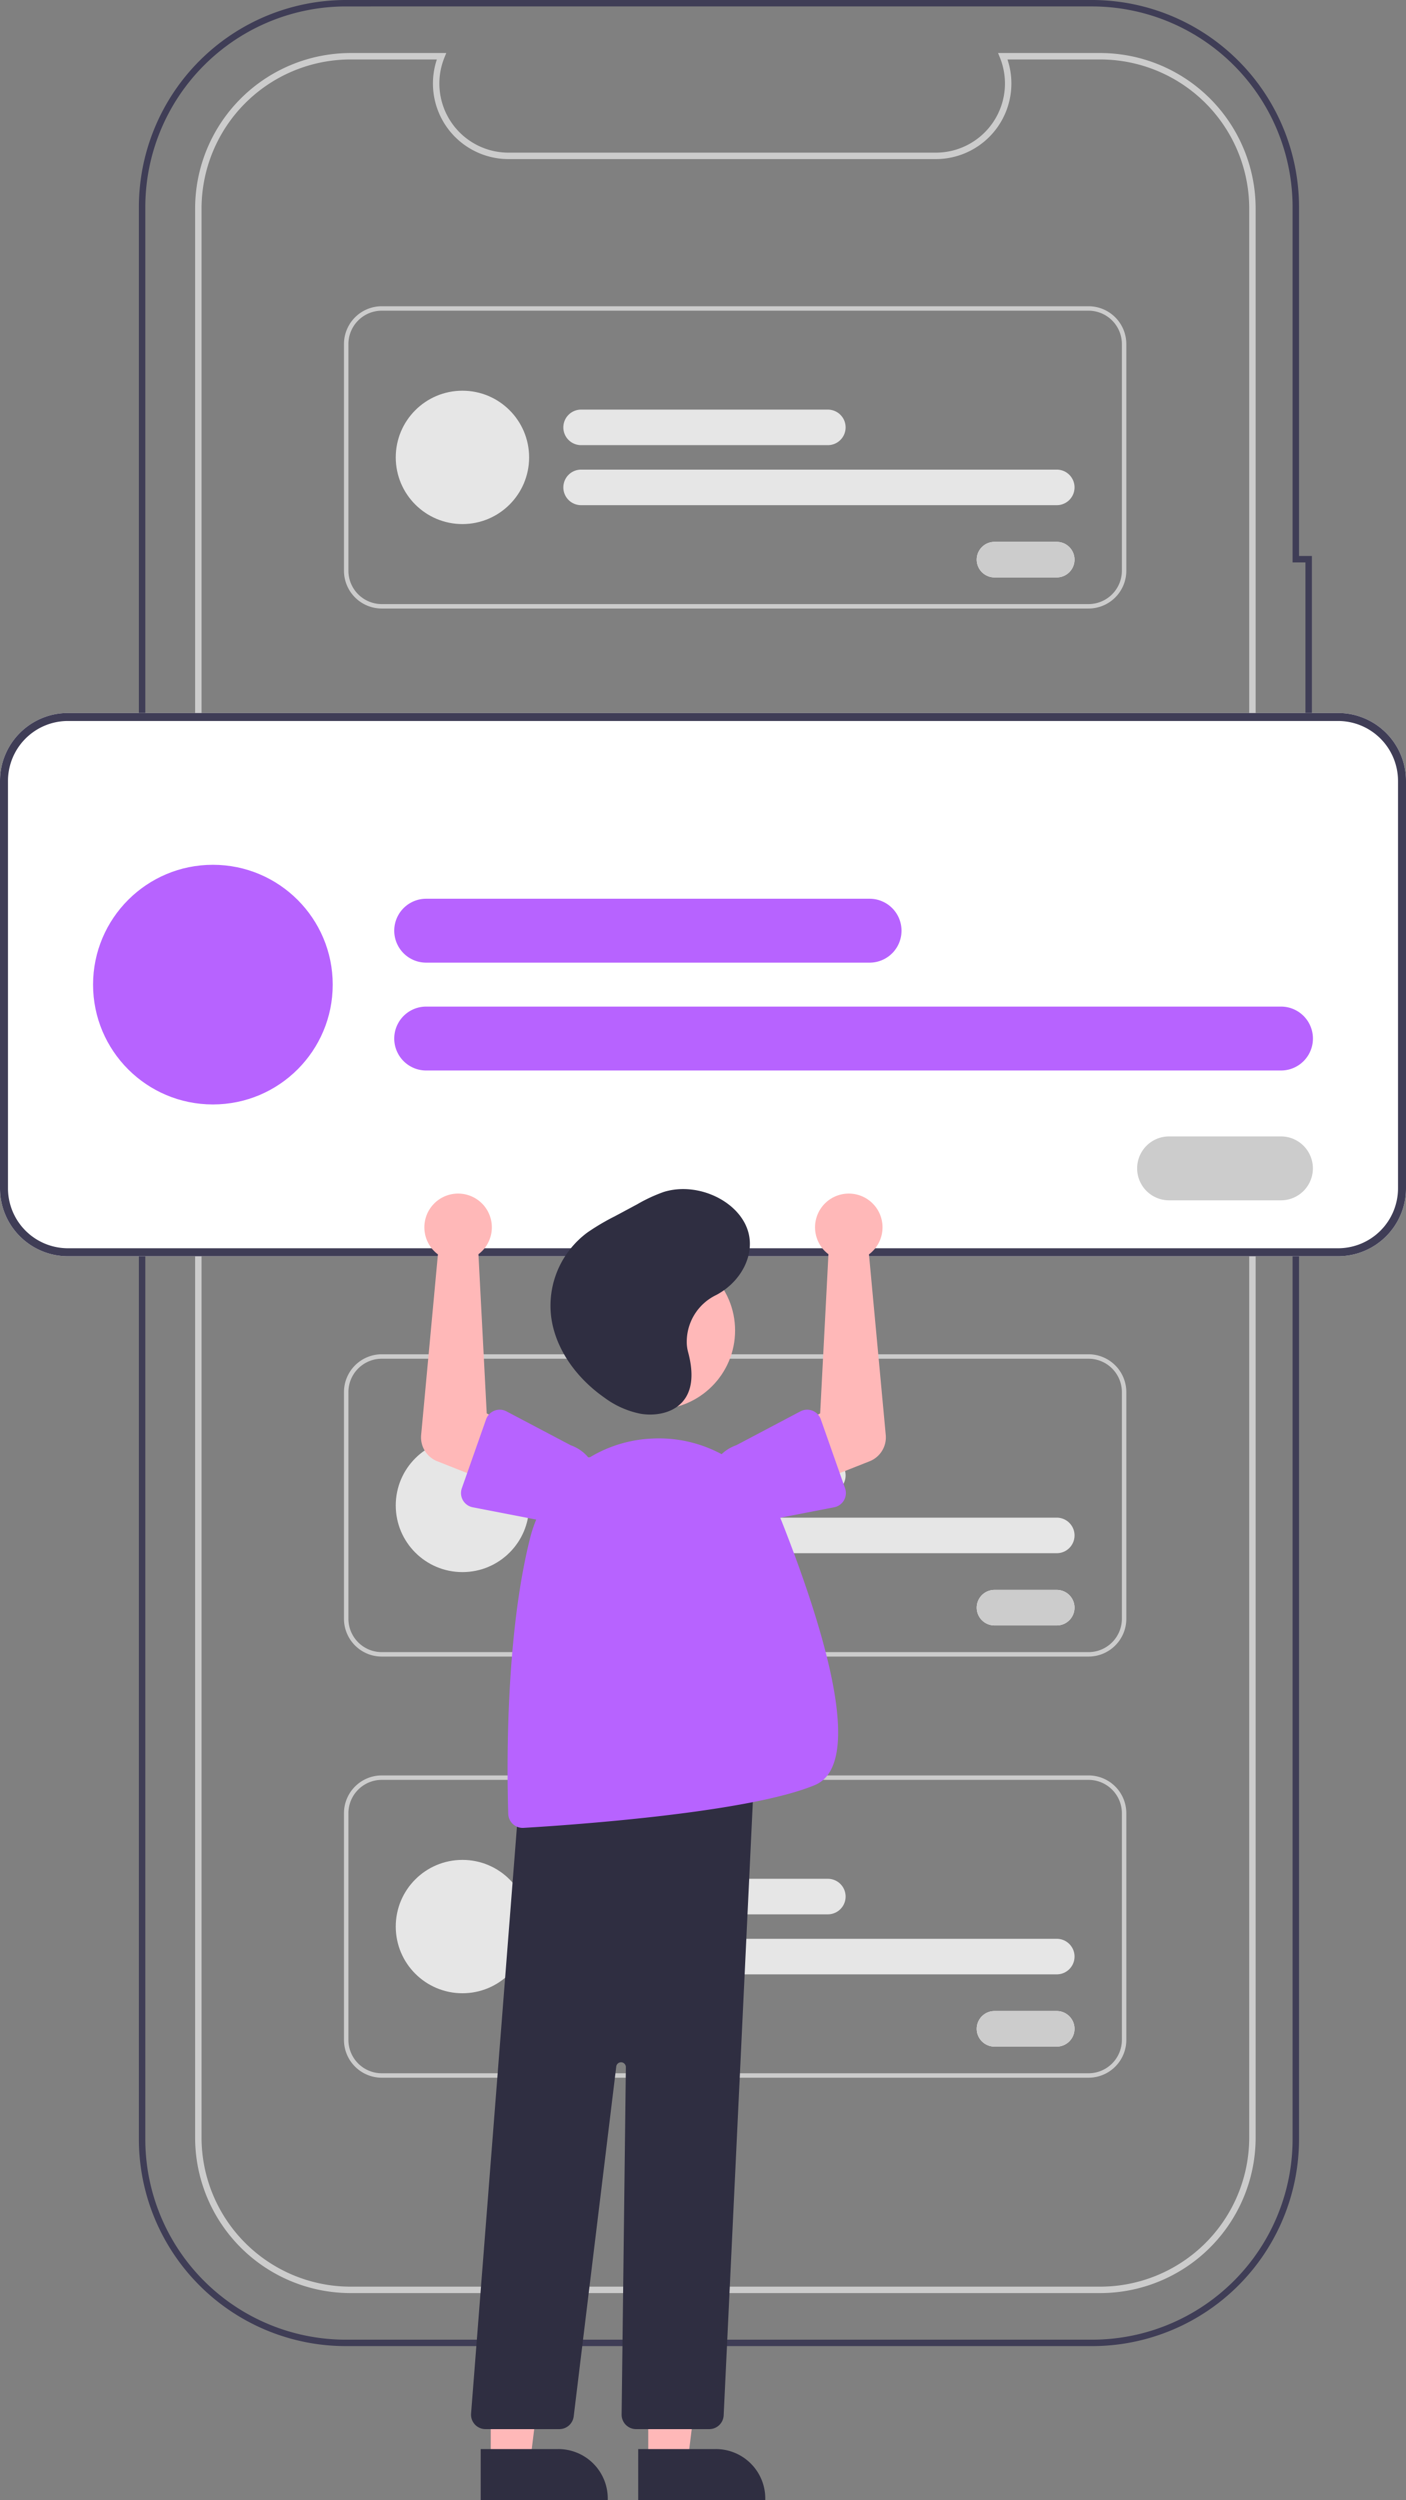 <svg xmlns="http://www.w3.org/2000/svg" data-name="Layer 1" width="437.37" height="777.687" viewBox="0 0 437.37 777.687" xmlns:xlink="http://www.w3.org/1999/xlink"><rect x="0" y="0" width="437.37" height="777.687" fill="#808080" stroke="none"/><path d="M720.542,790.676H488.454a64.402,64.402,0,0,1-64.402-64.402V125.3a64.475,64.475,0,0,1,64.402-64.402H720.541a64.475,64.475,0,0,1,64.402,64.402V233.846h3.999V313.822H784.943V726.275a64.402,64.402,0,0,1-64.401,64.402ZM488.454,62.899a62.472,62.472,0,0,0-62.402,62.402V726.275A62.401,62.401,0,0,0,488.454,788.676H720.541A62.402,62.402,0,0,0,782.943,726.275V311.822h3.999V235.846H782.943V125.3a62.472,62.472,0,0,0-62.402-62.402Z" transform="translate(-380.851 -60.899)" fill="#3f3d56"/><path d="M723.098,774.183H489.898A48.406,48.406,0,0,1,441.548,725.833V125.743A48.406,48.406,0,0,1,489.898,77.393h29.777l-.56,1.377a21.507,21.507,0,0,0,19.904,29.613H671.978a21.507,21.507,0,0,0,19.904-29.613l-.56-1.377h31.777a48.406,48.406,0,0,1,48.35,48.35V725.833A48.405,48.405,0,0,1,723.098,774.183ZM489.898,79.393A46.404,46.404,0,0,0,443.548,125.743V725.833a46.404,46.404,0,0,0,46.35,46.35h233.2a46.403,46.403,0,0,0,46.35-46.35V125.743h0A46.404,46.404,0,0,0,723.098,79.393H694.246a23.508,23.508,0,0,1-22.267,30.99H539.018A23.508,23.508,0,0,1,516.75,79.393Z" transform="translate(-380.851 -60.899)" fill="#ccc"/><path d="M797.098,451.665H401.974a21.147,21.147,0,0,1-21.123-21.123V303.804a21.147,21.147,0,0,1,21.123-21.123H797.098a21.147,21.147,0,0,1,21.123,21.123V430.542A21.147,21.147,0,0,1,797.098,451.665Z" transform="translate(-380.851 -60.899)" fill="#fff"/><path d="M797.098,451.665H401.974a21.147,21.147,0,0,1-21.123-21.123V303.804a21.147,21.147,0,0,1,21.123-21.123H797.098a21.147,21.147,0,0,1,21.123,21.123V430.542A21.147,21.147,0,0,1,797.098,451.665ZM401.974,285.166a18.659,18.659,0,0,0-18.638,18.638V430.542A18.659,18.659,0,0,0,401.974,449.18H797.098a18.659,18.659,0,0,0,18.638-18.638V303.804A18.659,18.659,0,0,0,797.098,285.166Z" transform="translate(-380.851 -60.899)" fill="#3f3d56"/><path d="M651.351,360.339H513.43a9.94,9.94,0,0,1,0-19.88H651.351a9.94,9.94,0,0,1,0,19.88Z" transform="translate(-380.851 -60.899)" fill="#b763ff"/><path d="M779.331,393.887H513.43a9.94,9.94,0,0,1,0-19.88H779.331a9.94,9.94,0,0,1,0,19.88Z" transform="translate(-380.851 -60.899)" fill="#b763ff"/><circle cx="66.226" cy="306.274" r="37.276" fill="#b763ff"/><path d="M779.316,434.269h-34.791a9.94,9.94,0,1,1,0-19.88h34.791a9.94,9.94,0,1,1,0,19.88Z" transform="translate(-380.851 -60.899)" fill="#fff"/><path d="M779.316,434.269h-34.791a9.94,9.94,0,1,1,0-19.88h34.791a9.94,9.94,0,1,1,0,19.88Z" transform="translate(-380.851 -60.899)" fill="#ccc"/><path d="M719.467,250.188H499.605A11.767,11.767,0,0,1,487.851,238.434v-70.522a11.767,11.767,0,0,1,11.754-11.754H719.467a11.767,11.767,0,0,1,11.754,11.754v70.522A11.767,11.767,0,0,1,719.467,250.188ZM499.605,157.541a10.383,10.383,0,0,0-10.371,10.371v70.522a10.383,10.383,0,0,0,10.371,10.371H719.467a10.383,10.383,0,0,0,10.371-10.371v-70.522A10.383,10.383,0,0,0,719.467,157.541Z" transform="translate(-380.851 -60.899)" fill="#ccc"/><path d="M638.368,199.37H561.623a5.531,5.531,0,0,1,0-11.062h76.745a5.531,5.531,0,0,1,0,11.062Z" transform="translate(-380.851 -60.899)" fill="#e6e6e6"/><path d="M709.581,218.038h-147.958a5.531,5.531,0,0,1,0-11.062h147.958a5.531,5.531,0,1,1,0,11.062Z" transform="translate(-380.851 -60.899)" fill="#e6e6e6"/><circle cx="143.851" cy="142.274" r="20.742" fill="#e6e6e6"/><path d="M709.573,240.508H690.214a5.531,5.531,0,1,1,0-11.062h19.359a5.531,5.531,0,0,1,0,11.062Z" transform="translate(-380.851 -60.899)" fill="#fff"/><path d="M709.573,240.508H690.214a5.531,5.531,0,1,1,0-11.062h19.359a5.531,5.531,0,0,1,0,11.062Z" transform="translate(-380.851 -60.899)" fill="#ccc"/><path d="M719.467,576.188H499.605A11.767,11.767,0,0,1,487.851,564.434v-70.522a11.767,11.767,0,0,1,11.754-11.754H719.467a11.767,11.767,0,0,1,11.754,11.754v70.522A11.767,11.767,0,0,1,719.467,576.188ZM499.605,483.541a10.383,10.383,0,0,0-10.371,10.371v70.522a10.383,10.383,0,0,0,10.371,10.371H719.467a10.383,10.383,0,0,0,10.371-10.371v-70.522A10.383,10.383,0,0,0,719.467,483.541Z" transform="translate(-380.851 -60.899)" fill="#ccc"/><path d="M638.368,525.37H561.623a5.531,5.531,0,0,1,0-11.062h76.745a5.531,5.531,0,0,1,0,11.062Z" transform="translate(-380.851 -60.899)" fill="#e6e6e6"/><path d="M709.581,544.038h-147.958a5.531,5.531,0,0,1,0-11.062h147.958a5.531,5.531,0,1,1,0,11.062Z" transform="translate(-380.851 -60.899)" fill="#e6e6e6"/><circle cx="143.851" cy="468.274" r="20.742" fill="#e6e6e6"/><path d="M709.573,566.508H690.214a5.531,5.531,0,1,1,0-11.062h19.359a5.531,5.531,0,0,1,0,11.062Z" transform="translate(-380.851 -60.899)" fill="#fff"/><path d="M709.573,566.508H690.214a5.531,5.531,0,1,1,0-11.062h19.359a5.531,5.531,0,0,1,0,11.062Z" transform="translate(-380.851 -60.899)" fill="#ccc"/><path d="M719.467,707.188H499.605A11.767,11.767,0,0,1,487.851,695.434v-70.522a11.767,11.767,0,0,1,11.754-11.754H719.467a11.767,11.767,0,0,1,11.754,11.754v70.522A11.767,11.767,0,0,1,719.467,707.188ZM499.605,614.541a10.383,10.383,0,0,0-10.371,10.371v70.522a10.383,10.383,0,0,0,10.371,10.371H719.467a10.383,10.383,0,0,0,10.371-10.371v-70.522A10.383,10.383,0,0,0,719.467,614.541Z" transform="translate(-380.851 -60.899)" fill="#ccc"/><path d="M638.368,656.37H561.623a5.531,5.531,0,0,1,0-11.062h76.745a5.531,5.531,0,0,1,0,11.062Z" transform="translate(-380.851 -60.899)" fill="#e6e6e6"/><path d="M709.581,675.038h-147.958a5.531,5.531,0,0,1,0-11.062h147.958a5.531,5.531,0,1,1,0,11.062Z" transform="translate(-380.851 -60.899)" fill="#e6e6e6"/><circle cx="143.851" cy="599.274" r="20.742" fill="#e6e6e6"/><path d="M709.573,697.508H690.214a5.531,5.531,0,1,1,0-11.062h19.359a5.531,5.531,0,0,1,0,11.062Z" transform="translate(-380.851 -60.899)" fill="#fff"/><path d="M709.573,697.508H690.214a5.531,5.531,0,1,1,0-11.062h19.359a5.531,5.531,0,0,1,0,11.062Z" transform="translate(-380.851 -60.899)" fill="#ccc"/><polygon points="201.657 765.803 213.917 765.803 219.749 718.515 201.655 718.516 201.657 765.803" fill="#ffb8b8"/><path d="M579.381,822.699l24.144-.001h.001a15.386,15.386,0,0,1,15.386,15.386v.5l-39.531.001Z" transform="translate(-380.851 -60.899)" fill="#2f2e41"/><polygon points="152.657 765.803 164.917 765.803 170.749 718.515 152.655 718.516 152.657 765.803" fill="#ffb8b8"/><path d="M530.381,822.699l24.144-.001h.001a15.386,15.386,0,0,1,15.386,15.386v.5l-39.531.001Z" transform="translate(-380.851 -60.899)" fill="#2f2e41"/><circle cx="204.104" cy="413.861" r="24.561" fill="#ffb8b8"/><path d="M601.471,816.496H578.721a4.5,4.5,0,0,1-4.5-4.555l1.322-108.031a1.5,1.5,0,0,0-2.989-.2L559.313,812.54a4.504,4.504,0,0,1-4.467,3.956H531.877a4.5,4.5,0,0,1-4.486-4.851l15.167-194.075.412-.045,72.629-7.844-9.633,202.528A4.495,4.495,0,0,1,601.471,816.496Z" transform="translate(-380.851 -60.899)" fill="#2f2e41"/><path d="M543.442,629.484a4.496,4.496,0,0,1-4.484-4.358c-.396-12.271-1.076-54.732,6.822-85.905a40.924,40.924,0,0,1,37.793-30.839h0a41.179,41.179,0,0,1,40.559,26.023c13.275,33.703,25.818,75.246,10.181,81.762-20.495,8.539-74.523,12.346-90.594,13.309Q543.58,629.484,543.442,629.484Z" transform="translate(-380.851 -60.899)" fill="#b763ff"/><path d="M637.314,449.936a10.525,10.525,0,0,0,1.246,1.093l-2.578,49.526-10.724,5.491,6.171,17.268,19.93-7.875a8,8,0,0,0,5.026-8.181l-5.221-56.179a10.497,10.497,0,1,0-13.849-1.143Z" transform="translate(-380.851 -60.899)" fill="#ffb8b8"/><path d="M636.185,502.399l7.544,21.439a4.5,4.5,0,0,1-3.389,5.912l-22.245,4.308a12.497,12.497,0,0,1-8.228-23.602l19.974-10.543a4.5,4.5,0,0,1,6.344,2.486Z" transform="translate(-380.851 -60.899)" fill="#b763ff"/><path d="M530.927,449.936a10.526,10.526,0,0,1-1.246,1.093l2.578,49.526,10.724,5.491-6.171,17.268L516.883,515.438a8,8,0,0,1-5.026-8.181l5.221-56.179a10.497,10.497,0,1,1,13.849-1.143Z" transform="translate(-380.851 -60.899)" fill="#ffb8b8"/><path d="M534.659,499.703a4.495,4.495,0,0,1,3.741.21l19.974,10.543a12.497,12.497,0,0,1-8.228,23.602l-22.245-4.308a4.5,4.5,0,0,1-3.389-5.912l7.544-21.439A4.495,4.495,0,0,1,534.659,499.703Z" transform="translate(-380.851 -60.899)" fill="#b763ff"/><path d="M594.494,478.946a16.143,16.143,0,0,1,9.041-15.168c7.466-3.854,12.156-12.075,10.101-19.582-2.631-9.609-15.709-15.841-26.305-12.535a48.565,48.565,0,0,0-8.261,3.839l-6.923,3.711a71.727,71.727,0,0,0-8.534,5.038A28.315,28.315,0,0,0,552.342,470.78c1.363,9.769,7.761,18.727,16.518,24.861a27.937,27.937,0,0,0,11.319,5.031c4.198.692,8.87-.094,11.939-2.705,4.796-4.079,4.301-10.911,2.75-16.616A12.09,12.09,0,0,1,594.494,478.946Z" transform="translate(-380.851 -60.899)" fill="#2f2e41"/></svg>